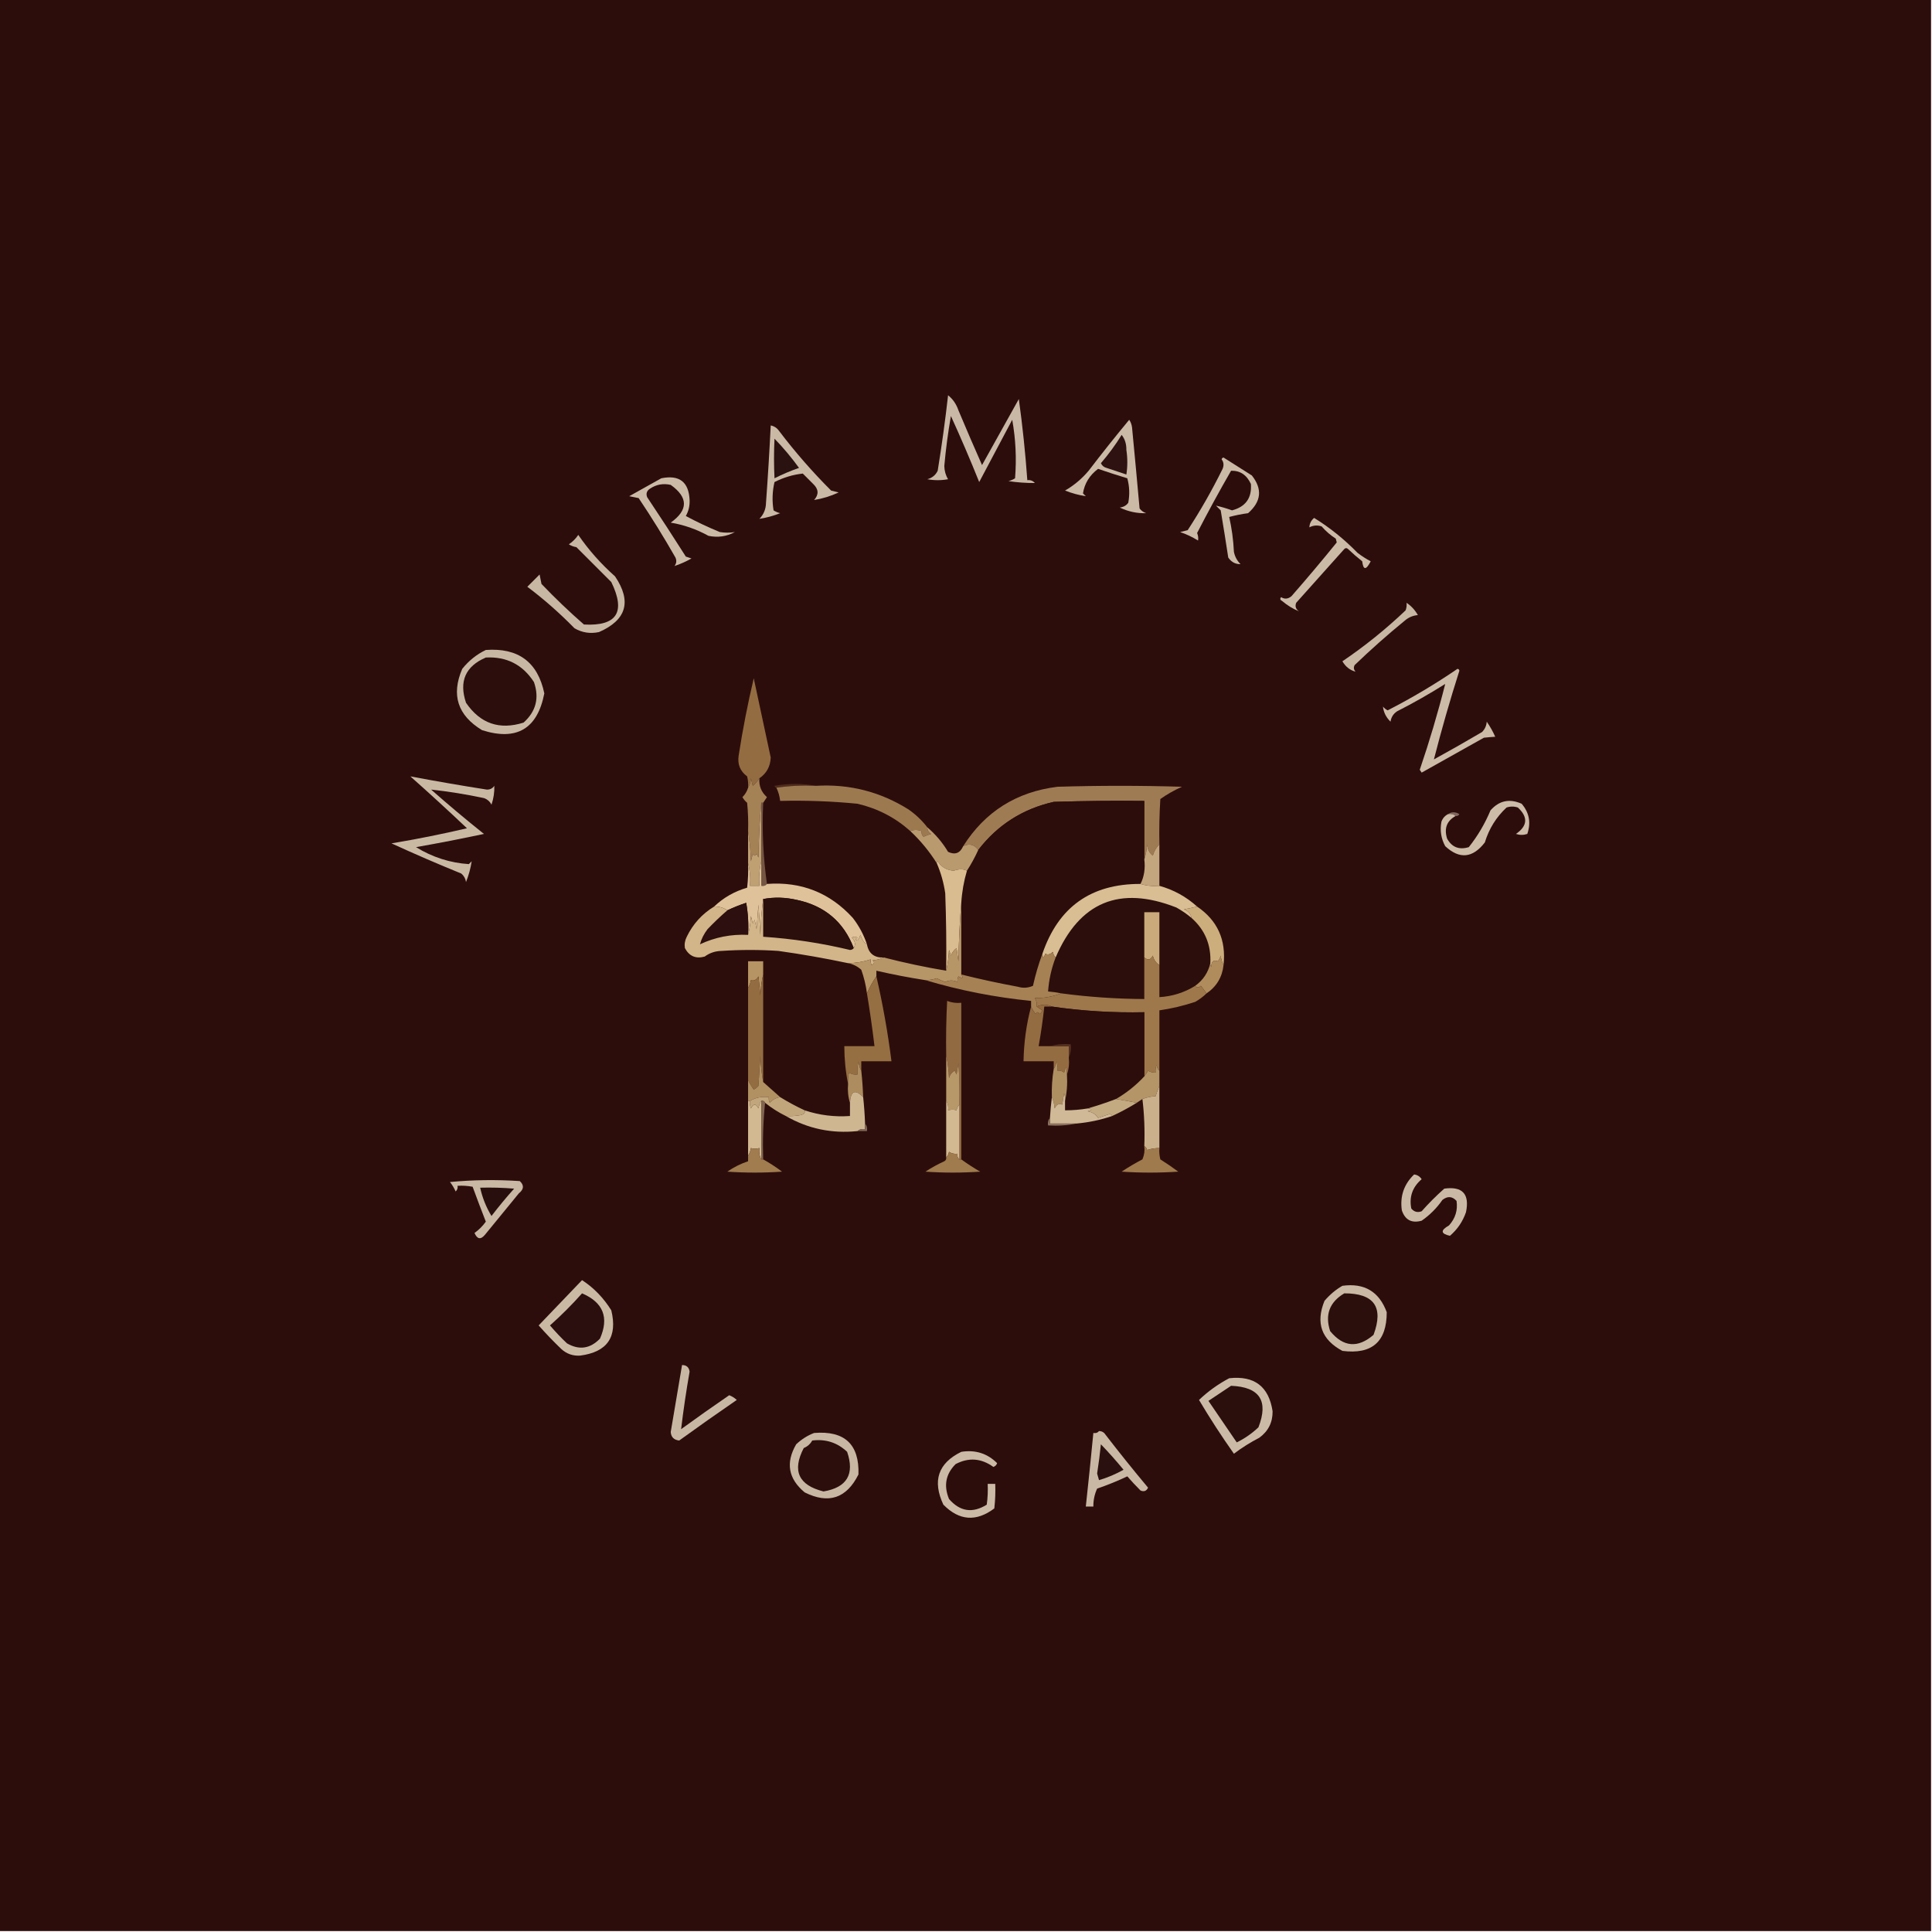 <?xml version="1.0" encoding="UTF-8"?>
<!DOCTYPE svg PUBLIC "-//W3C//DTD SVG 1.1//EN" "http://www.w3.org/Graphics/SVG/1.1/DTD/svg11.dtd">
<svg xmlns="http://www.w3.org/2000/svg" version="1.1" width="1024px" height="1024px" style="shape-rendering:geometricPrecision; text-rendering:geometricPrecision; image-rendering:optimizeQuality; fill-rule:evenodd; clip-rule:evenodd" xmlns:xlink="http://www.w3.org/1999/xlink">
<g><path style="opacity:1" fill="#2d0d0c" d="M -0.5,-0.5 C 340.833,-0.5 682.167,-0.5 1023.5,-0.5C 1023.5,340.833 1023.5,682.167 1023.5,1023.5C 682.167,1023.5 340.833,1023.5 -0.5,1023.5C -0.5,682.167 -0.5,340.833 -0.5,-0.5 Z"/></g>
<g><path style="opacity:1" fill="#cbbaa6" d="M 598.5,222.5 C 599.29,223.609 599.79,224.942 600,226.5C 601.384,240.83 602.718,255.163 604,269.5C 604.903,270.701 606.069,271.535 607.5,272C 602.627,272.158 597.961,271.158 593.5,269C 595.402,268.801 596.902,267.967 598,266.5C 598.828,262.129 598.661,257.795 597.5,253.5C 592.308,251.936 587.141,250.269 582,248.5C 577.482,251.901 574.815,256.234 574,261.5C 574.5,262 575,262.5 575.5,263C 571.817,262.445 568.15,261.445 564.5,260C 569.229,257.279 573.396,253.779 577,249.5C 584,240.337 591.167,231.337 598.5,222.5 Z"/></g>
<g><path style="opacity:1" fill="#2d1211" d="M 594.5,230.5 C 596.22,232.658 597.053,235.325 597,238.5C 597.667,242.833 597.667,247.167 597,251.5C 593.527,250.342 590.027,249.176 586.5,248C 585.09,247.632 584.09,246.799 583.5,245.5C 587.602,240.744 591.269,235.744 594.5,230.5 Z"/></g>
<g><path style="opacity:1" fill="#c9b8a5" d="M 502.5,209.5 C 505.027,211.51 506.861,214.177 508,217.5C 512.072,227.218 516.238,236.884 520.5,246.5C 526.986,234.865 533.486,223.199 540,211.5C 541.972,225.752 543.472,240.086 544.5,254.5C 546.103,254.312 547.437,254.812 548.5,256C 543.843,256.04 539.176,255.706 534.5,255C 535.766,254.691 536.933,254.191 538,253.5C 538.846,243.097 538.346,232.763 536.5,222.5C 530.667,233.5 524.833,244.5 519,255.5C 514.275,243.717 509.275,232.051 504,220.5C 502.459,229.286 501.292,238.119 500.5,247C 500.581,249.625 501.248,251.959 502.5,254C 498.833,254.667 495.167,254.667 491.5,254C 494.057,253.315 495.891,251.815 497,249.5C 499.162,236.199 500.995,222.866 502.5,209.5 Z"/></g>
<g><path style="opacity:1" fill="#cab9a5" d="M 408.5,225.5 C 410.371,225.859 411.871,226.859 413,228.5C 421.421,239.592 430.588,250.092 440.5,260C 441.833,260.333 443.167,260.667 444.5,261C 440.26,262.971 435.927,264.305 431.5,265C 434.082,262.108 433.916,259.275 431,256.5C 429.167,254.667 427.333,252.833 425.5,251C 420.314,251.559 415.314,253.059 410.5,255.5C 409.338,260.467 409.171,265.467 410,270.5C 411.067,271.191 412.234,271.691 413.5,272C 409.85,273.445 406.183,274.445 402.5,275C 404.774,272.656 405.941,269.822 406,266.5C 407,252.839 407.833,239.172 408.5,225.5 Z"/></g>
<g><path style="opacity:1" fill="#2a1210" d="M 410.5,232.5 C 415.172,237.318 419.505,242.485 423.5,248C 419.01,249.549 414.677,251.383 410.5,253.5C 410.158,246.558 410.158,239.558 410.5,232.5 Z"/></g>
<g><path style="opacity:1" fill="#cbbba6" d="M 350.5,253.5 C 360.051,251.562 365.051,255.395 365.5,265C 365.635,268.042 364.969,270.875 363.5,273.5C 369.302,276.608 375.302,279.442 381.5,282C 384.236,282.422 386.902,282.422 389.5,282C 385.142,284.372 380.476,285.038 375.5,284C 369.219,280.524 362.552,278.191 355.5,277C 364.833,270.333 364.833,263.667 355.5,257C 351.548,256.088 347.881,256.755 344.5,259C 342.789,260.133 342.289,261.633 343,263.5C 349.958,273.915 356.791,284.415 363.5,295C 364.5,295.333 365.5,295.667 366.5,296C 363.475,297.688 360.475,299.021 357.5,300C 358.554,298.612 358.72,297.112 358,295.5C 351.876,284.749 345.376,274.249 338.5,264C 336.833,263.667 335.167,263.333 333.5,263C 339.229,259.806 344.896,256.639 350.5,253.5 Z"/></g>
<g><path style="opacity:1" fill="#cabaa6" d="M 647.5,243.5 C 647.56,242.957 647.893,242.624 648.5,242.5C 653.5,245.667 658.5,248.833 663.5,252C 669.189,259.171 668.523,265.838 661.5,272C 658.123,272.452 654.789,273.118 651.5,274C 652.87,280.048 653.703,286.214 654,292.5C 654.516,295.034 655.683,297.2 657.5,299C 654.802,299.065 652.636,297.898 651,295.5C 649.733,287.175 648.4,278.842 647,270.5C 646.167,269.667 645.333,268.833 644.5,268C 647.287,268.623 650.12,269.456 653,270.5C 660.229,268.606 663.562,263.939 663,256.5C 660.779,251.707 657.279,249.373 652.5,249.5C 646.229,260.377 640.229,271.377 634.5,282.5C 635.043,283.864 635.21,285.197 635,286.5C 632.006,284.627 628.839,283.127 625.5,282C 626.833,281.667 628.167,281.333 629.5,281C 636.299,270.573 642.466,259.74 648,248.5C 648.78,246.613 648.613,244.946 647.5,243.5 Z"/></g>
<g><path style="opacity:1" fill="#c7b7a3" d="M 306.5,283.5 C 311.994,291.507 318.494,298.841 326,305.5C 334.908,318.773 332.074,328.606 317.5,335C 312.889,336.007 308.555,335.34 304.5,333C 296.611,324.932 288.278,317.599 279.5,311C 281.667,308.833 283.833,306.667 286,304.5C 286.333,306.167 286.667,307.833 287,309.5C 294.197,317.031 301.697,324.198 309.5,331C 326.954,331.953 331.787,324.453 324,308.5C 317.833,302.333 311.667,296.167 305.5,290C 304.062,289.781 302.729,289.281 301.5,288.5C 303.521,287.145 305.188,285.479 306.5,283.5 Z"/></g>
<g><path style="opacity:1" fill="#cbbaa6" d="M 696.5,274.5 C 704.821,279.633 712.488,285.8 719.5,293C 721.705,294.706 724.038,296.206 726.5,297.5C 724.065,302.262 722.565,302.262 722,297.5C 719.407,295.451 716.907,293.285 714.5,291C 713.833,290.333 713.167,290.333 712.5,291C 704,300.5 695.5,310 687,319.5C 686.289,321.367 686.789,322.867 688.5,324C 685.352,322.744 682.352,320.91 679.5,318.5C 678.479,317.998 678.312,317.332 679,316.5C 680.868,317.672 682.702,317.505 684.5,316C 692.719,306.62 700.719,297.12 708.5,287.5C 708.333,286.833 708.167,286.167 708,285.5C 705.205,283.707 702.705,281.54 700.5,279C 698.231,278.242 696.064,278.409 694,279.5C 694.058,277.565 694.891,275.898 696.5,274.5 Z"/></g>
<g><path style="opacity:1" fill="#c7b7a3" d="M 745.5,319.5 C 747.951,321.123 749.951,323.289 751.5,326C 748.823,326.249 746.49,327.249 744.5,329C 735.369,336.462 726.536,344.295 718,352.5C 717.316,353.784 717.483,354.951 718.5,356C 715.555,355.253 713.222,353.42 711.5,350.5C 723.383,342.456 734.55,333.456 745,323.5C 745.49,322.207 745.657,320.873 745.5,319.5 Z"/></g>
<g><path style="opacity:1" fill="#c8b8a3" d="M 257.5,344.5 C 274.69,343.235 285.023,350.902 288.5,367.5C 284.848,386.329 273.848,392.829 255.5,387C 242.55,379.151 239.05,368.318 245,354.5C 248.512,350.134 252.679,346.801 257.5,344.5 Z"/></g>
<g><path style="opacity:1" fill="#2c0f0d" d="M 257.5,348.5 C 268.527,347.93 277.027,352.263 283,361.5C 285.939,369.909 284.106,377.076 277.5,383C 264.735,387.034 254.568,383.534 247,372.5C 243.179,361.152 246.679,353.152 257.5,348.5 Z"/></g>
<g><path style="opacity:1" fill="#ccbba6" d="M 772.5,354.5 C 773.043,354.56 773.376,354.893 773.5,355.5C 768.513,371.129 764.013,386.796 760,402.5C 768.581,397.793 777.081,392.96 785.5,388C 787.004,386.509 787.837,384.676 788,382.5C 789.753,385.005 791.253,387.671 792.5,390.5C 790.761,390.594 788.761,390.761 786.5,391C 775.5,397.167 764.5,403.333 753.5,409.5C 753.167,409 752.833,408.5 752.5,408C 757.64,392.924 762.14,377.758 766,362.5C 757.744,367.713 749.244,372.546 740.5,377C 738.513,378.319 737.346,380.152 737,382.5C 734.66,380.209 733.327,377.542 733,374.5C 733.689,375.357 734.522,376.023 735.5,376.5C 748.392,369.896 760.726,362.563 772.5,354.5 Z"/></g>
<g><path style="opacity:1" fill="#936c41" d="M 402.5,412.5 C 401.571,413.936 400.405,415.269 399,416.5C 398.667,415.167 398.333,413.833 398,412.5C 397.802,414.382 397.302,416.048 396.5,417.5C 396.662,415.473 396.495,413.473 396,411.5C 392.297,408.757 390.797,405.09 391.5,400.5C 393.628,386.731 396.295,373.064 399.5,359.5C 402.5,373.5 405.5,387.5 408.5,401.5C 408.301,406.236 406.301,409.903 402.5,412.5 Z"/></g>
<g><path style="opacity:1" fill="#c9b9a3" d="M 217.5,411.5 C 230.925,414.034 244.425,416.367 258,418.5C 259.711,418.561 261.044,417.894 262,416.5C 262.114,419.869 261.614,423.203 260.5,426.5C 259.636,424.803 258.303,423.637 256.5,423C 246.937,420.975 237.604,419.475 228.5,418.5C 237.648,426.571 246.982,434.405 256.5,442C 244.601,444.54 232.601,446.874 220.5,449C 229.149,454.335 238.482,457.335 248.5,458C 249,457.5 249.5,457 250,456.5C 249.445,460.183 248.445,463.85 247,467.5C 246.727,465.671 245.893,464.171 244.5,463C 232.05,457.942 219.717,452.609 207.5,447C 220.987,444.754 234.32,442.088 247.5,439C 237.543,429.567 227.543,420.4 217.5,411.5 Z"/></g>
<g><path style="opacity:1" fill="#4f2c1c" d="M 432.5,416.5 C 425.313,416.175 418.313,416.509 411.5,417.5C 410.957,417.44 410.624,417.107 410.5,416.5C 417.99,415.181 425.323,415.181 432.5,416.5 Z"/></g>
<g><path style="opacity:1" fill="#9d7950" d="M 432.5,416.5 C 450.184,415.452 466.518,419.618 481.5,429C 485.334,431.668 488.667,434.835 491.5,438.5C 491.511,440.017 492.177,441.184 493.5,442C 492.128,442.402 490.795,442.902 489.5,443.5C 488.614,442.675 488.281,441.675 488.5,440.5C 486.309,439.709 484.309,439.709 482.5,440.5C 474.482,433.323 465.149,428.49 454.5,426C 440.871,424.663 427.204,424.163 413.5,424.5C 413.233,422.035 412.566,419.701 411.5,417.5C 418.313,416.509 425.313,416.175 432.5,416.5 Z"/></g>
<g><path style="opacity:1" fill="#9f7b54" d="M 614.5,447.5 C 612.883,449.121 611.716,451.121 611,453.5C 609.129,452.003 608.129,450.003 608,447.5C 607.817,450.365 607.317,453.031 606.5,455.5C 606.5,445.167 606.5,434.833 606.5,424.5C 590.497,424.333 574.497,424.5 558.5,425C 542.033,428.725 528.7,437.225 518.5,450.5C 516.428,447.589 513.762,446.922 510.5,448.5C 522.092,430.191 538.758,419.691 560.5,417C 582.5,416.333 604.5,416.333 626.5,417C 622.455,418.773 618.622,420.94 615,423.5C 614.5,431.493 614.334,439.493 614.5,447.5 Z"/></g>
<g><path style="opacity:1" fill="#a58156" d="M 402.5,412.5 C 402.169,416.505 403.503,419.838 406.5,422.5C 405.807,423.518 405.141,424.518 404.5,425.5C 404.167,425.5 403.833,425.5 403.5,425.5C 402.655,434.421 402.155,444.088 402,454.5C 401.667,453.833 401.333,453.167 401,452.5C 400.333,453.833 399.667,453.833 399,452.5C 398.667,453.833 398.333,455.167 398,456.5C 397.827,450.984 397.327,445.651 396.5,440.5C 396.666,435.489 396.499,430.489 396,425.5C 394.978,424.646 394.145,423.646 393.5,422.5C 394.952,421.06 395.952,419.394 396.5,417.5C 397.302,416.048 397.802,414.382 398,412.5C 398.333,413.833 398.667,415.167 399,416.5C 400.405,415.269 401.571,413.936 402.5,412.5 Z"/></g>
<g><path style="opacity:1" fill="#2c0d0c" d="M 606.5,455.5 C 607.097,460.294 606.43,464.627 604.5,468.5C 578.274,468.4 560.941,480.733 552.5,505.5C 550.468,510.943 548.801,516.61 547.5,522.5C 544.894,523.652 542.227,523.818 539.5,523C 529.415,521.145 519.415,518.978 509.5,516.5C 509.5,503.833 509.5,491.167 509.5,478.5C 509.858,472.711 510.858,467.045 512.5,461.5C 514.738,458.028 516.738,454.362 518.5,450.5C 528.7,437.225 542.033,428.725 558.5,425C 574.497,424.5 590.497,424.333 606.5,424.5C 606.5,434.833 606.5,445.167 606.5,455.5 Z"/></g>
<g><path style="opacity:1" fill="#80685f" d="M 767.5,431.5 C 769.364,430.207 771.364,430.207 773.5,431.5C 773.043,432.298 772.376,432.631 771.5,432.5C 770.432,431.566 769.099,431.232 767.5,431.5 Z"/></g>
<g><path style="opacity:1" fill="#cdbca7" d="M 767.5,431.5 C 769.099,431.232 770.432,431.566 771.5,432.5C 766.807,435.095 765.307,439.095 767,444.5C 769.541,449.069 773.375,450.569 778.5,449C 783.215,443.077 787.049,436.577 790,429.5C 794.567,424.319 800.067,423.153 806.5,426C 810.538,430.695 811.538,436.028 809.5,442C 807.5,442.667 805.5,442.667 803.5,442C 809.653,437.748 809.986,433.081 804.5,428C 802.5,427.333 800.5,427.333 798.5,428C 793.026,433.108 789.193,439.275 787,446.5C 780.563,454.859 773.563,455.525 766,448.5C 763.78,444.405 763.113,440.072 764,435.5C 764.66,433.676 765.827,432.343 767.5,431.5 Z"/></g>
<g><path style="opacity:1" fill="#bea073" d="M 403.5,425.5 C 403.5,435.833 403.5,446.167 403.5,456.5C 402.515,460.634 402.182,464.968 402.5,469.5C 400.833,469.5 399.167,469.5 397.5,469.5C 397.817,465.298 397.483,461.298 396.5,457.5C 396.5,451.833 396.5,446.167 396.5,440.5C 397.327,445.651 397.827,450.984 398,456.5C 398.333,455.167 398.667,453.833 399,452.5C 399.667,453.833 400.333,453.833 401,452.5C 401.333,453.167 401.667,453.833 402,454.5C 402.155,444.088 402.655,434.421 403.5,425.5 Z"/></g>
<g><path style="opacity:1" fill="#b99a6f" d="M 491.5,438.5 C 495.861,442.205 499.527,446.539 502.5,451.5C 506.18,453.23 508.846,452.23 510.5,448.5C 513.762,446.922 516.428,447.589 518.5,450.5C 516.738,454.362 514.738,458.028 512.5,461.5C 510.565,460.518 508.231,460.518 505.5,461.5C 501.766,461.212 498.933,459.545 497,456.5C 496.601,456.728 496.435,457.062 496.5,457.5C 492.589,451.251 487.922,445.585 482.5,440.5C 484.309,439.709 486.309,439.709 488.5,440.5C 488.281,441.675 488.614,442.675 489.5,443.5C 490.795,442.902 492.128,442.402 493.5,442C 492.177,441.184 491.511,440.017 491.5,438.5 Z"/></g>
<g><path style="opacity:1" fill="#755643" d="M 403.5,425.5 C 403.833,425.5 404.167,425.5 404.5,425.5C 403.85,440.206 404.517,454.539 406.5,468.5C 405.791,469.404 404.791,469.737 403.5,469.5C 403.5,465.167 403.5,460.833 403.5,456.5C 403.5,446.167 403.5,435.833 403.5,425.5 Z"/></g>
<g><path style="opacity:1" fill="#c3a67d" d="M 614.5,447.5 C 614.5,454.833 614.5,462.167 614.5,469.5C 610.958,469.813 607.625,469.479 604.5,468.5C 606.43,464.627 607.097,460.294 606.5,455.5C 607.317,453.031 607.817,450.365 608,447.5C 608.129,450.003 609.129,452.003 611,453.5C 611.716,451.121 612.883,449.121 614.5,447.5 Z"/></g>
<g><path style="opacity:1" fill="#d9bc8f" d="M 512.5,461.5 C 510.858,467.045 509.858,472.711 509.5,478.5C 508.67,488.659 508.17,498.992 508,509.5C 507.667,507.167 507.333,504.833 507,502.5C 505.615,503.551 504.615,504.884 504,506.5C 503.667,505.5 503.333,504.5 503,503.5C 502.823,507.356 502.323,511.023 501.5,514.5C 501.667,500.829 501.5,487.163 501,473.5C 500.203,467.947 498.703,462.613 496.5,457.5C 496.435,457.062 496.601,456.728 497,456.5C 498.933,459.545 501.766,461.212 505.5,461.5C 508.231,460.518 510.565,460.518 512.5,461.5 Z"/></g>
<g><path style="opacity:1" fill="#dfc299" d="M 403.5,456.5 C 403.5,460.833 403.5,465.167 403.5,469.5C 404.791,469.737 405.791,469.404 406.5,468.5C 424.678,467.165 439.845,473.165 452,486.5C 455.288,490.744 457.788,495.41 459.5,500.5C 458.03,499.775 456.864,498.109 456,495.5C 455.751,496.624 455.251,497.624 454.5,498.5C 453.304,498.154 453.304,497.654 454.5,497C 453.5,496.333 452.5,496.333 451.5,497C 453.291,498.79 453.625,500.623 452.5,502.5C 447.172,488.648 437.172,480.148 422.5,477C 416.364,475.568 410.364,475.401 404.5,476.5C 403.672,482.653 403.172,488.987 403,495.5C 402.667,490.167 402.333,484.833 402,479.5C 401.667,483.833 401.333,488.167 401,492.5C 400.667,490.833 400.333,489.167 400,487.5C 399.667,488.167 399.333,488.833 399,489.5C 398.667,488.167 398.333,486.833 398,485.5C 397.821,489.025 397.321,492.359 396.5,495.5C 396.829,489.794 396.495,484.128 395.5,478.5C 392.029,479.653 388.696,480.986 385.5,482.5C 383.412,481.061 381.079,480.394 378.5,480.5C 383.438,475.776 389.272,472.442 396,470.5C 396.499,466.179 396.666,461.846 396.5,457.5C 397.483,461.298 397.817,465.298 397.5,469.5C 399.167,469.5 400.833,469.5 402.5,469.5C 402.182,464.968 402.515,460.634 403.5,456.5 Z"/></g>
<g><path style="opacity:1" fill="#2b0f0d" d="M 452.5,502.5 C 452.083,503.124 451.416,503.457 450.5,503.5C 435.351,499.864 420.018,497.531 404.5,496.5C 404.5,489.833 404.5,483.167 404.5,476.5C 410.364,475.401 416.364,475.568 422.5,477C 437.172,480.148 447.172,488.648 452.5,502.5 Z"/></g>
<g><path style="opacity:1" fill="#2c0e0c" d="M 631.5,486.5 C 638.658,492.826 641.991,500.826 641.5,510.5C 640.346,515.464 637.68,519.464 633.5,522.5C 627.69,526.103 621.357,528.103 614.5,528.5C 614.5,522.833 614.5,517.167 614.5,511.5C 614.5,502.167 614.5,492.833 614.5,483.5C 611.833,483.5 609.167,483.5 606.5,483.5C 606.5,491.5 606.5,499.5 606.5,507.5C 606.5,514.833 606.5,522.167 606.5,529.5C 591.757,529.441 577.09,528.441 562.5,526.5C 560.194,526.007 557.861,525.674 555.5,525.5C 555.944,519.275 557.278,513.275 559.5,507.5C 572.132,478.025 593.466,469.191 623.5,481C 626.369,482.596 629.036,484.43 631.5,486.5 Z"/></g>
<g><path style="opacity:1" fill="#2c0f0e" d="M 396.5,495.5 C 387.535,495.06 379.035,496.726 371,500.5C 371.732,497.701 373.066,495.034 375,492.5C 378.396,488.935 381.896,485.602 385.5,482.5C 388.696,480.986 392.029,479.653 395.5,478.5C 396.495,484.128 396.829,489.794 396.5,495.5 Z"/></g>
<g><path style="opacity:1" fill="#ccae7d" d="M 634.5,480.5 C 645.302,487.853 649.969,498.187 648.5,511.5C 647.698,510.048 647.198,508.382 647,506.5C 646.751,507.624 646.251,508.624 645.5,509.5C 643.216,508.584 642.049,509.584 642,512.5C 641.536,511.906 641.369,511.239 641.5,510.5C 641.991,500.826 638.658,492.826 631.5,486.5C 631.084,484.248 629.751,482.748 627.5,482C 629.866,481.56 632.199,481.06 634.5,480.5 Z"/></g>
<g><path style="opacity:1" fill="#d9bd93" d="M 604.5,468.5 C 607.625,469.479 610.958,469.813 614.5,469.5C 622.035,471.6 628.701,475.267 634.5,480.5C 632.199,481.06 629.866,481.56 627.5,482C 629.751,482.748 631.084,484.248 631.5,486.5C 629.036,484.43 626.369,482.596 623.5,481C 593.466,469.191 572.132,478.025 559.5,507.5C 558.732,506.737 558.232,505.737 558,504.5C 556.676,505.88 555.343,506.214 554,505.5C 553.221,508.097 552.721,508.097 552.5,505.5C 560.941,480.733 578.274,468.4 604.5,468.5 Z"/></g>
<g><path style="opacity:1" fill="#d2b588" d="M 404.5,476.5 C 404.5,483.167 404.5,489.833 404.5,496.5C 420.018,497.531 435.351,499.864 450.5,503.5C 451.416,503.457 452.083,503.124 452.5,502.5C 453.625,500.623 453.291,498.79 451.5,497C 452.5,496.333 453.5,496.333 454.5,497C 453.304,497.654 453.304,498.154 454.5,498.5C 455.251,497.624 455.751,496.624 456,495.5C 456.864,498.109 458.03,499.775 459.5,500.5C 460.403,505.393 463.403,507.726 468.5,507.5C 466.708,508.309 464.708,508.809 462.5,509C 463.654,509.914 463.487,510.747 462,511.5C 461.517,510.552 461.351,509.552 461.5,508.5C 457.626,509.761 453.626,510.428 449.5,510.5C 437.258,507.904 424.925,505.737 412.5,504C 402.5,503.333 392.5,503.333 382.5,504C 379.139,504.054 376.139,505.054 373.5,507C 368.806,508.31 365.306,506.81 363,502.5C 362.675,500.447 363.009,498.447 364,496.5C 367.301,489.703 372.134,484.37 378.5,480.5C 381.079,480.394 383.412,481.061 385.5,482.5C 381.896,485.602 378.396,488.935 375,492.5C 373.066,495.034 371.732,497.701 371,500.5C 379.035,496.726 387.535,495.06 396.5,495.5C 397.321,492.359 397.821,489.025 398,485.5C 398.333,486.833 398.667,488.167 399,489.5C 399.333,488.833 399.667,488.167 400,487.5C 400.333,489.167 400.667,490.833 401,492.5C 401.333,488.167 401.667,483.833 402,479.5C 402.333,484.833 402.667,490.167 403,495.5C 403.172,488.987 403.672,482.653 404.5,476.5 Z"/></g>
<g><path style="opacity:1" fill="#caaa7a" d="M 614.5,511.5 C 612.716,510.426 611.549,508.76 611,506.5C 609.916,508.782 608.416,509.116 606.5,507.5C 606.5,499.5 606.5,491.5 606.5,483.5C 609.167,483.5 611.833,483.5 614.5,483.5C 614.5,492.833 614.5,502.167 614.5,511.5 Z"/></g>
<g><path style="opacity:1" fill="#b69463" d="M 404.5,516.5 C 403.677,519.977 403.177,523.644 403,527.5C 402.667,524.167 402.333,520.833 402,517.5C 400.899,519.394 399.566,520.061 398,519.5C 397.79,521.058 397.29,522.391 396.5,523.5C 396.5,518.833 396.5,514.167 396.5,509.5C 399.167,509.5 401.833,509.5 404.5,509.5C 404.5,511.833 404.5,514.167 404.5,516.5 Z"/></g>
<g><path style="opacity:1" fill="#b08c5d" d="M 648.5,511.5 C 647.791,517.925 644.791,522.925 639.5,526.5C 638.521,525.235 637.521,523.901 636.5,522.5C 635.313,523.653 634.313,523.653 633.5,522.5C 637.68,519.464 640.346,515.464 641.5,510.5C 641.369,511.239 641.536,511.906 642,512.5C 642.049,509.584 643.216,508.584 645.5,509.5C 646.251,508.624 646.751,507.624 647,506.5C 647.198,508.382 647.698,510.048 648.5,511.5 Z"/></g>
<g><path style="opacity:1" fill="#b69567" d="M 509.5,478.5 C 509.5,491.167 509.5,503.833 509.5,516.5C 510.679,518.507 510.179,518.84 508,517.5C 507.517,518.448 507.351,519.448 507.5,520.5C 505.29,519.417 503.123,519.417 501,520.5C 499.449,519.946 497.949,519.28 496.5,518.5C 494.547,519.156 492.547,519.489 490.5,519.5C 481.771,518.151 473.105,516.484 464.5,514.5C 464.5,515.5 464.5,516.5 464.5,517.5C 462.587,520.323 460.92,523.323 459.5,526.5C 458.947,522.237 457.947,518.07 456.5,514C 454.452,512.168 452.119,511.001 449.5,510.5C 453.626,510.428 457.626,509.761 461.5,508.5C 461.351,509.552 461.517,510.552 462,511.5C 463.487,510.747 463.654,509.914 462.5,509C 464.708,508.809 466.708,508.309 468.5,507.5C 479.405,510.31 490.405,512.643 501.5,514.5C 502.323,511.023 502.823,507.356 503,503.5C 503.333,504.5 503.667,505.5 504,506.5C 504.615,504.884 505.615,503.551 507,502.5C 507.333,504.833 507.667,507.167 508,509.5C 508.17,498.992 508.67,488.659 509.5,478.5 Z"/></g>
<g><path style="opacity:1" fill="#a68154" d="M 559.5,507.5 C 557.278,513.275 555.944,519.275 555.5,525.5C 557.861,525.674 560.194,526.007 562.5,526.5C 557.993,528.255 553.326,529.089 548.5,529C 549.38,530.356 549.714,531.856 549.5,533.5C 550.398,534.158 551.398,534.824 552.5,535.5C 552.192,536.308 551.692,536.975 551,537.5C 550.333,536.167 549.667,536.167 549,537.5C 547.915,536.264 547.082,534.931 546.5,533.5C 546.5,532.5 546.5,531.5 546.5,530.5C 527.37,528.607 508.703,524.94 490.5,519.5C 492.547,519.489 494.547,519.156 496.5,518.5C 497.949,519.28 499.449,519.946 501,520.5C 503.123,519.417 505.29,519.417 507.5,520.5C 507.351,519.448 507.517,518.448 508,517.5C 510.179,518.84 510.679,518.507 509.5,516.5C 519.415,518.978 529.415,521.145 539.5,523C 542.227,523.818 544.894,523.652 547.5,522.5C 548.801,516.61 550.468,510.943 552.5,505.5C 552.721,508.097 553.221,508.097 554,505.5C 555.343,506.214 556.676,505.88 558,504.5C 558.232,505.737 558.732,506.737 559.5,507.5 Z"/></g>
<g><path style="opacity:1" fill="#9e784b" d="M 614.5,511.5 C 614.5,517.167 614.5,522.833 614.5,528.5C 621.357,528.103 627.69,526.103 633.5,522.5C 634.313,523.653 635.313,523.653 636.5,522.5C 637.521,523.901 638.521,525.235 639.5,526.5C 637.747,528.223 635.747,529.723 633.5,531C 627.293,533.074 620.96,534.574 614.5,535.5C 614.5,546.167 614.5,556.833 614.5,567.5C 613.732,566.737 613.232,565.737 613,564.5C 612.51,565.793 612.343,567.127 612.5,568.5C 611.07,568.579 609.736,568.246 608.5,567.5C 607.824,568.602 607.158,569.602 606.5,570.5C 606.5,559.167 606.5,547.833 606.5,536.5C 590.068,536.856 573.735,535.856 557.5,533.5C 554.939,532.233 552.272,532.233 549.5,533.5C 549.714,531.856 549.38,530.356 548.5,529C 553.326,529.089 557.993,528.255 562.5,526.5C 577.09,528.441 591.757,529.441 606.5,529.5C 606.5,522.167 606.5,514.833 606.5,507.5C 608.416,509.116 609.916,508.782 611,506.5C 611.549,508.76 612.716,510.426 614.5,511.5 Z"/></g>
<g><path style="opacity:1" fill="#916a41" d="M 509.5,614.5 C 509.167,614.5 508.833,614.5 508.5,614.5C 508.5,604.833 508.5,595.167 508.5,585.5C 508.666,578.159 508.5,570.826 508,563.5C 507.667,565.5 507.333,567.5 507,569.5C 506.667,568.833 506.333,568.167 506,567.5C 504.415,568.376 503.415,569.709 503,571.5C 502.824,567.312 502.324,563.312 501.5,559.5C 501.334,549.828 501.5,540.161 502,530.5C 504.381,531.435 506.881,531.768 509.5,531.5C 509.5,559.167 509.5,586.833 509.5,614.5 Z"/></g>
<g><path style="opacity:1" fill="#2c0d0c" d="M 557.5,533.5 C 573.735,535.856 590.068,536.856 606.5,536.5C 606.5,547.833 606.5,559.167 606.5,570.5C 602.077,575.26 597.077,579.26 591.5,582.5C 586.473,584.398 581.473,586.065 576.5,587.5C 572.534,588.162 568.534,588.495 564.5,588.5C 564.5,586.833 564.5,585.167 564.5,583.5C 565.486,579.03 565.819,574.363 565.5,569.5C 566.477,566.713 566.81,563.713 566.5,560.5C 567.468,558.393 567.802,556.059 567.5,553.5C 563.629,553.185 559.962,553.518 556.5,554.5C 554.5,554.5 552.5,554.5 550.5,554.5C 551.745,547.539 552.745,540.539 553.5,533.5C 554.833,533.5 556.167,533.5 557.5,533.5 Z"/></g>
<g><path style="opacity:1" fill="#946c41" d="M 557.5,533.5 C 556.167,533.5 554.833,533.5 553.5,533.5C 552.745,540.539 551.745,547.539 550.5,554.5C 552.5,554.5 554.5,554.5 556.5,554.5C 559.833,554.5 563.167,554.5 566.5,554.5C 566.5,556.5 566.5,558.5 566.5,560.5C 566.81,563.713 566.477,566.713 565.5,569.5C 565.543,565.107 565.043,564.774 564,568.5C 562.989,567.663 561.822,567.33 560.5,567.5C 560.66,565.801 560.494,564.134 560,562.5C 559.79,564.058 559.29,565.391 558.5,566.5C 558.5,565.167 558.5,563.833 558.5,562.5C 553.167,562.5 547.833,562.5 542.5,562.5C 542.663,552.543 543.996,542.876 546.5,533.5C 547.082,534.931 547.915,536.264 549,537.5C 549.667,536.167 550.333,536.167 551,537.5C 551.692,536.975 552.192,536.308 552.5,535.5C 551.398,534.824 550.398,534.158 549.5,533.5C 552.272,532.233 554.939,532.233 557.5,533.5 Z"/></g>
<g><path style="opacity:1" fill="#956f42" d="M 464.5,517.5 C 467.903,532.244 470.57,547.244 472.5,562.5C 467.167,562.5 461.833,562.5 456.5,562.5C 456.5,564.167 456.5,565.833 456.5,567.5C 455.698,566.048 455.198,564.382 455,562.5C 454.503,564.81 454.337,567.143 454.5,569.5C 452.856,569.714 451.356,569.38 450,568.5C 449.505,570.473 449.338,572.473 449.5,574.5C 448.187,568.041 447.521,561.374 447.5,554.5C 452.833,554.5 458.167,554.5 463.5,554.5C 462.383,545.132 461.05,535.798 459.5,526.5C 460.92,523.323 462.587,520.323 464.5,517.5 Z"/></g>
<g><path style="opacity:1" fill="#543121" d="M 556.5,554.5 C 559.962,553.518 563.629,553.185 567.5,553.5C 567.802,556.059 567.468,558.393 566.5,560.5C 566.5,558.5 566.5,556.5 566.5,554.5C 563.167,554.5 559.833,554.5 556.5,554.5 Z"/></g>
<g><path style="opacity:1" fill="#936c41" d="M 404.5,516.5 C 404.5,535.5 404.5,554.5 404.5,573.5C 403.674,569.018 403.174,564.351 403,559.5C 402.667,564.833 402.333,570.167 402,575.5C 401.311,576.357 400.478,577.023 399.5,577.5C 398.304,575.855 397.304,574.189 396.5,572.5C 396.5,556.167 396.5,539.833 396.5,523.5C 397.29,522.391 397.79,521.058 398,519.5C 399.566,520.061 400.899,519.394 402,517.5C 402.333,520.833 402.667,524.167 403,527.5C 403.177,523.644 403.677,519.977 404.5,516.5 Z"/></g>
<g><path style="opacity:1" fill="#ae8f62" d="M 565.5,569.5 C 565.819,574.363 565.486,579.03 564.5,583.5C 564.657,582.127 564.49,580.793 564,579.5C 563.667,581.5 563.333,583.5 563,585.5C 561.251,584.701 559.918,585.368 559,587.5C 558.809,585.292 558.309,583.292 557.5,581.5C 557.337,576.453 557.671,571.453 558.5,566.5C 559.29,565.391 559.79,564.058 560,562.5C 560.494,564.134 560.66,565.801 560.5,567.5C 561.822,567.33 562.989,567.663 564,568.5C 565.043,564.774 565.543,565.107 565.5,569.5 Z"/></g>
<g><path style="opacity:1" fill="#b19162" d="M 404.5,573.5 C 407.526,576.195 410.526,578.862 413.5,581.5C 411.295,581.852 409.462,582.852 408,584.5C 407.517,583.552 407.351,582.552 407.5,581.5C 403.821,581.06 400.488,581.727 397.5,583.5C 397.167,583.5 396.833,583.5 396.5,583.5C 396.5,579.833 396.5,576.167 396.5,572.5C 397.304,574.189 398.304,575.855 399.5,577.5C 400.478,577.023 401.311,576.357 402,575.5C 402.333,570.167 402.667,564.833 403,559.5C 403.174,564.351 403.674,569.018 404.5,573.5 Z"/></g>
<g><path style="opacity:1" fill="#ad8d5f" d="M 456.5,567.5 C 456.998,572.152 457.331,576.819 457.5,581.5C 453.228,577.152 450.895,578.152 450.5,584.5C 449.521,581.375 449.187,578.042 449.5,574.5C 449.338,572.473 449.505,570.473 450,568.5C 451.356,569.38 452.856,569.714 454.5,569.5C 454.337,567.143 454.503,564.81 455,562.5C 455.198,564.382 455.698,566.048 456.5,567.5 Z"/></g>
<g><path style="opacity:1" fill="#b79869" d="M 501.5,559.5 C 502.324,563.312 502.824,567.312 503,571.5C 503.415,569.709 504.415,568.376 506,567.5C 506.333,568.167 506.667,568.833 507,569.5C 507.333,567.5 507.667,565.5 508,563.5C 508.5,570.826 508.666,578.159 508.5,585.5C 507.732,586.263 507.232,587.263 507,588.5C 505.701,588.034 504.201,588.034 502.5,588.5C 502.784,586.585 502.451,584.919 501.5,583.5C 501.5,575.5 501.5,567.5 501.5,559.5 Z"/></g>
<g><path style="opacity:1" fill="#b39567" d="M 614.5,567.5 C 614.5,570.167 614.5,572.833 614.5,575.5C 613.776,577.218 613.109,579.052 612.5,581C 609.964,581.186 607.631,581.686 605.5,582.5C 604.5,583.167 603.5,583.833 602.5,584.5C 598.939,583.77 595.273,583.103 591.5,582.5C 597.077,579.26 602.077,575.26 606.5,570.5C 607.158,569.602 607.824,568.602 608.5,567.5C 609.736,568.246 611.07,568.579 612.5,568.5C 612.343,567.127 612.51,565.793 613,564.5C 613.232,565.737 613.732,566.737 614.5,567.5 Z"/></g>
<g><path style="opacity:1" fill="#c4aa81" d="M 591.5,582.5 C 595.273,583.103 598.939,583.77 602.5,584.5C 598.294,587.102 593.961,589.436 589.5,591.5C 589.265,590.903 588.765,590.57 588,590.5C 586,591.167 584,591.833 582,592.5C 580.7,590.541 578.867,589.374 576.5,589C 579.097,588.221 579.097,587.721 576.5,587.5C 581.473,586.065 586.473,584.398 591.5,582.5 Z"/></g>
<g><path style="opacity:1" fill="#cbb18b" d="M 614.5,575.5 C 614.5,586.5 614.5,597.5 614.5,608.5C 612.429,608.498 610.262,608.831 608,609.5C 607.722,608.584 607.222,607.918 606.5,607.5C 606.826,598.983 606.493,590.65 605.5,582.5C 607.631,581.686 609.964,581.186 612.5,581C 613.109,579.052 613.776,577.218 614.5,575.5 Z"/></g>
<g><path style="opacity:1" fill="#c1a67b" d="M 413.5,581.5 C 417.74,584.118 422.074,586.452 426.5,588.5C 426.844,589.683 426.178,590.516 424.5,591C 421.854,591.497 419.187,591.664 416.5,591.5C 412.583,589.588 408.917,587.255 405.5,584.5C 405.158,583.662 404.492,583.328 403.5,583.5C 402.71,584.609 402.21,585.942 402,587.5C 400.667,584.833 399.333,584.833 398,587.5C 397.51,586.207 397.343,584.873 397.5,583.5C 400.488,581.727 403.821,581.06 407.5,581.5C 407.351,582.552 407.517,583.552 408,584.5C 409.462,582.852 411.295,581.852 413.5,581.5 Z"/></g>
<g><path style="opacity:1" fill="#d0b996" d="M 564.5,583.5 C 564.5,585.167 564.5,586.833 564.5,588.5C 568.534,588.495 572.534,588.162 576.5,587.5C 579.097,587.721 579.097,588.221 576.5,589C 578.867,589.374 580.7,590.541 582,592.5C 584,591.833 586,591.167 588,590.5C 588.765,590.57 589.265,590.903 589.5,591.5C 583.337,593.599 577.004,594.933 570.5,595.5C 565.833,595.5 561.167,595.5 556.5,595.5C 556.5,594.5 556.5,593.5 556.5,592.5C 556.724,588.821 557.058,585.154 557.5,581.5C 558.309,583.292 558.809,585.292 559,587.5C 559.918,585.368 561.251,584.701 563,585.5C 563.333,583.5 563.667,581.5 564,579.5C 564.49,580.793 564.657,582.127 564.5,583.5 Z"/></g>
<g><path style="opacity:1" fill="#ceb691" d="M 457.5,581.5 C 457.998,586.152 458.331,590.819 458.5,595.5C 458.5,596.5 458.5,597.5 458.5,598.5C 456.901,598.232 455.568,598.566 454.5,599.5C 440.847,600.916 428.18,598.249 416.5,591.5C 419.187,591.664 421.854,591.497 424.5,591C 426.178,590.516 426.844,589.683 426.5,588.5C 434.267,591.086 442.267,592.086 450.5,591.5C 450.5,589.167 450.5,586.833 450.5,584.5C 450.895,578.152 453.228,577.152 457.5,581.5 Z"/></g>
<g><path style="opacity:1" fill="#d2b992" d="M 396.5,583.5 C 396.833,583.5 397.167,583.5 397.5,583.5C 397.343,584.873 397.51,586.207 398,587.5C 399.333,584.833 400.667,584.833 402,587.5C 402.21,585.942 402.71,584.609 403.5,583.5C 403.5,593.833 403.5,604.167 403.5,614.5C 402.539,612.735 402.205,610.735 402.5,608.5C 400.799,608.966 399.299,608.966 398,608.5C 397.79,610.058 397.29,611.391 396.5,612.5C 396.5,602.833 396.5,593.167 396.5,583.5 Z"/></g>
<g><path style="opacity:1" fill="#826651" d="M 403.5,583.5 C 404.492,583.328 405.158,583.662 405.5,584.5C 404.506,594.319 404.173,604.319 404.5,614.5C 404.167,614.5 403.833,614.5 403.5,614.5C 403.5,604.167 403.5,593.833 403.5,583.5 Z"/></g>
<g><path style="opacity:1" fill="#8b725f" d="M 556.5,592.5 C 556.5,593.5 556.5,594.5 556.5,595.5C 561.167,595.5 565.833,595.5 570.5,595.5C 565.695,596.487 560.695,596.821 555.5,596.5C 555.232,594.901 555.566,593.568 556.5,592.5 Z"/></g>
<g><path style="opacity:1" fill="#d3b992" d="M 501.5,583.5 C 502.451,584.919 502.784,586.585 502.5,588.5C 504.201,588.034 505.701,588.034 507,588.5C 507.232,587.263 507.732,586.263 508.5,585.5C 508.5,595.167 508.5,604.833 508.5,614.5C 507.596,613.791 507.263,612.791 507.5,611.5C 505.856,611.714 504.356,611.38 503,610.5C 502.768,611.737 502.268,612.737 501.5,613.5C 501.5,603.5 501.5,593.5 501.5,583.5 Z"/></g>
<g><path style="opacity:1" fill="#816856" d="M 458.5,595.5 C 459.434,596.568 459.768,597.901 459.5,599.5C 457.833,599.5 456.167,599.5 454.5,599.5C 455.568,598.566 456.901,598.232 458.5,598.5C 458.5,597.5 458.5,596.5 458.5,595.5 Z"/></g>
<g><path style="opacity:1" fill="#9f7a4d" d="M 606.5,607.5 C 607.222,607.918 607.722,608.584 608,609.5C 610.262,608.831 612.429,608.498 614.5,608.5C 614.338,610.527 614.505,612.527 615,614.5C 618.253,616.543 621.42,618.71 624.5,621C 614.5,621.667 604.5,621.667 594.5,621C 598.036,618.634 601.703,616.467 605.5,614.5C 606.474,612.257 606.808,609.924 606.5,607.5 Z"/></g>
<g><path style="opacity:1" fill="#a07c4f" d="M 403.5,614.5 C 403.833,614.5 404.167,614.5 404.5,614.5C 407.939,616.394 411.272,618.56 414.5,621C 404.833,621.667 395.167,621.667 385.5,621C 388.952,618.607 392.619,616.774 396.5,615.5C 396.5,614.5 396.5,613.5 396.5,612.5C 397.29,611.391 397.79,610.058 398,608.5C 399.299,608.966 400.799,608.966 402.5,608.5C 402.205,610.735 402.539,612.735 403.5,614.5 Z"/></g>
<g><path style="opacity:1" fill="#9f7b4d" d="M 508.5,614.5 C 508.833,614.5 509.167,614.5 509.5,614.5C 512.658,616.804 515.991,618.97 519.5,621C 509.833,621.667 500.167,621.667 490.5,621C 493.673,618.913 497.006,617.079 500.5,615.5C 501.298,615.043 501.631,614.376 501.5,613.5C 502.268,612.737 502.768,611.737 503,610.5C 504.356,611.38 505.856,611.714 507.5,611.5C 507.263,612.791 507.596,613.791 508.5,614.5 Z"/></g>
<g><path style="opacity:1" fill="#c9b8a3" d="M 238.5,626.5 C 250.66,625.34 262.993,625.173 275.5,626C 277.871,628.184 277.704,630.35 275,632.5C 269,639.833 263,647.167 257,654.5C 254.771,657.156 252.938,656.823 251.5,653.5C 253.833,651.833 255.833,649.833 257.5,647.5C 255.087,641.335 252.754,635.169 250.5,629C 247.854,628.503 245.187,628.336 242.5,628.5C 242.719,629.675 242.386,630.675 241.5,631.5C 240.675,629.64 239.675,627.974 238.5,626.5 Z"/></g>
<g><path style="opacity:1" fill="#280f0d" d="M 254.5,629.5 C 260.509,629.334 266.509,629.501 272.5,630C 268.311,634.688 264.311,639.521 260.5,644.5C 257.668,639.836 255.668,634.836 254.5,629.5 Z"/></g>
<g><path style="opacity:1" fill="#cabaa5" d="M 749.5,622.5 C 751.196,622.685 752.529,623.519 753.5,625C 748.655,629.152 746.822,634.318 748,640.5C 749.466,642.325 751.299,642.825 753.5,642C 757.289,637.721 761.289,633.721 765.5,630C 775.167,628.669 779,632.836 777,642.5C 775.28,647.446 772.446,651.613 768.5,655C 763.57,653.919 763.403,652.086 768,649.5C 771.381,645.753 772.714,641.419 772,636.5C 769.716,634.016 767.216,633.849 764.5,636C 761.5,640.333 757.833,644 753.5,647C 748.232,648.45 744.732,646.617 743,641.5C 741.949,634.023 744.116,627.69 749.5,622.5 Z"/></g>
<g><path style="opacity:1" fill="#cabaa4" d="M 308.5,678.5 C 314.723,682.56 319.89,687.894 324,694.5C 327.412,708.592 321.912,716.592 307.5,718.5C 303.662,718.746 300.328,717.58 297.5,715C 293.318,710.985 289.318,706.818 285.5,702.5C 293.188,694.479 300.855,686.479 308.5,678.5 Z"/></g>
<g><path style="opacity:1" fill="#2b0f0e" d="M 308.5,685.5 C 319.745,690.321 322.912,698.321 318,709.5C 312.774,714.88 306.941,715.714 300.5,712C 297.317,708.985 294.317,705.818 291.5,702.5C 297.521,697.146 303.188,691.479 308.5,685.5 Z"/></g>
<g><path style="opacity:1" fill="#cab9a4" d="M 711.5,681.5 C 723.153,679.905 730.986,684.572 735,695.5C 735,711.16 727.167,717.994 711.5,716C 700.403,710.045 697.237,701.212 702,689.5C 704.772,686.217 707.939,683.55 711.5,681.5 Z"/></g>
<g><path style="opacity:1" fill="#2b0f0d" d="M 712.5,685.5 C 728.309,685.468 733.475,692.801 728,707.5C 719.663,714.685 711.996,714.018 705,705.5C 702.169,696.829 704.669,690.163 712.5,685.5 Z"/></g>
<g><path style="opacity:1" fill="#cbbba6" d="M 651.5,730.5 C 664.834,729.01 672.5,734.843 674.5,748C 674.564,753.872 672.231,758.538 667.5,762C 662.747,764.458 658.247,767.292 654,770.5C 647.454,761.239 641.287,751.739 635.5,742C 640.278,737.44 645.612,733.606 651.5,730.5 Z"/></g>
<g><path style="opacity:1" fill="#2b0f0d" d="M 652.5,734.5 C 667.639,735.119 672.472,742.453 667,756.5C 663.581,759.751 659.747,762.418 655.5,764.5C 650.5,757.167 645.5,749.833 640.5,742.5C 644.565,739.81 648.565,737.143 652.5,734.5 Z"/></g>
<g><path style="opacity:1" fill="#c8b8a3" d="M 361.5,723.5 C 363.844,723.506 365.178,724.673 365.5,727C 363.708,737.212 362.208,747.378 361,757.5C 369.412,751.377 377.912,745.377 386.5,739.5C 388.002,740.083 389.335,740.916 390.5,742C 380.229,749.049 370.062,756.216 360,763.5C 357.203,763.203 355.703,761.703 355.5,759C 357.542,747.157 359.542,735.323 361.5,723.5 Z"/></g>
<g><path style="opacity:1" fill="#c9b8a3" d="M 582.5,758.5 C 584.017,758.511 585.184,759.177 586,760.5C 593.31,769.978 600.81,779.311 608.5,788.5C 607.652,790.283 606.319,790.783 604.5,790C 602.041,787.554 599.708,785.054 597.5,782.5C 592.287,784.96 586.954,787.127 581.5,789C 580.134,791.997 579.467,795.164 579.5,798.5C 578.167,798.5 576.833,798.5 575.5,798.5C 576.915,785.511 578.249,772.511 579.5,759.5C 580.791,759.737 581.791,759.404 582.5,758.5 Z"/></g>
<g><path style="opacity:1" fill="#2a100e" d="M 583.5,765.5 C 587.635,769.806 591.635,774.306 595.5,779C 591.405,781.312 587.072,783.146 582.5,784.5C 582.167,783.333 581.833,782.167 581.5,781C 582.308,775.843 582.975,770.676 583.5,765.5 Z"/></g>
<g><path style="opacity:1" fill="#cbbaa5" d="M 509.5,769.5 C 516.948,768.317 523.282,770.317 528.5,775.5C 528.167,776.5 527.5,777.167 526.5,777.5C 520.098,772.872 513.431,772.372 506.5,776C 501.247,781.265 500.081,787.432 503,794.5C 508.812,801.187 515.479,802.187 523,797.5C 523.499,793.848 523.665,790.182 523.5,786.5C 524.833,786.5 526.167,786.5 527.5,786.5C 527.666,790.846 527.499,795.179 527,799.5C 517.411,806.694 508.411,806.027 500,797.5C 494.073,784.847 497.24,775.513 509.5,769.5 Z"/></g>
<g><path style="opacity:1" fill="#c8b7a2" d="M 431.5,759.5 C 447.687,758.192 455.52,765.525 455,781.5C 448.67,794.162 439.17,797.328 426.5,791C 417.808,783.779 416.308,775.279 422,765.5C 424.843,762.837 428.009,760.837 431.5,759.5 Z"/></g>
<g><path style="opacity:1" fill="#2c0e0d" d="M 430.5,763.5 C 437.651,762.606 443.818,764.606 449,769.5C 453.061,781.377 448.894,788.377 436.5,790.5C 423.239,787.201 419.739,779.535 426,767.5C 427.992,766.672 429.492,765.339 430.5,763.5 Z"/></g>
</svg>

